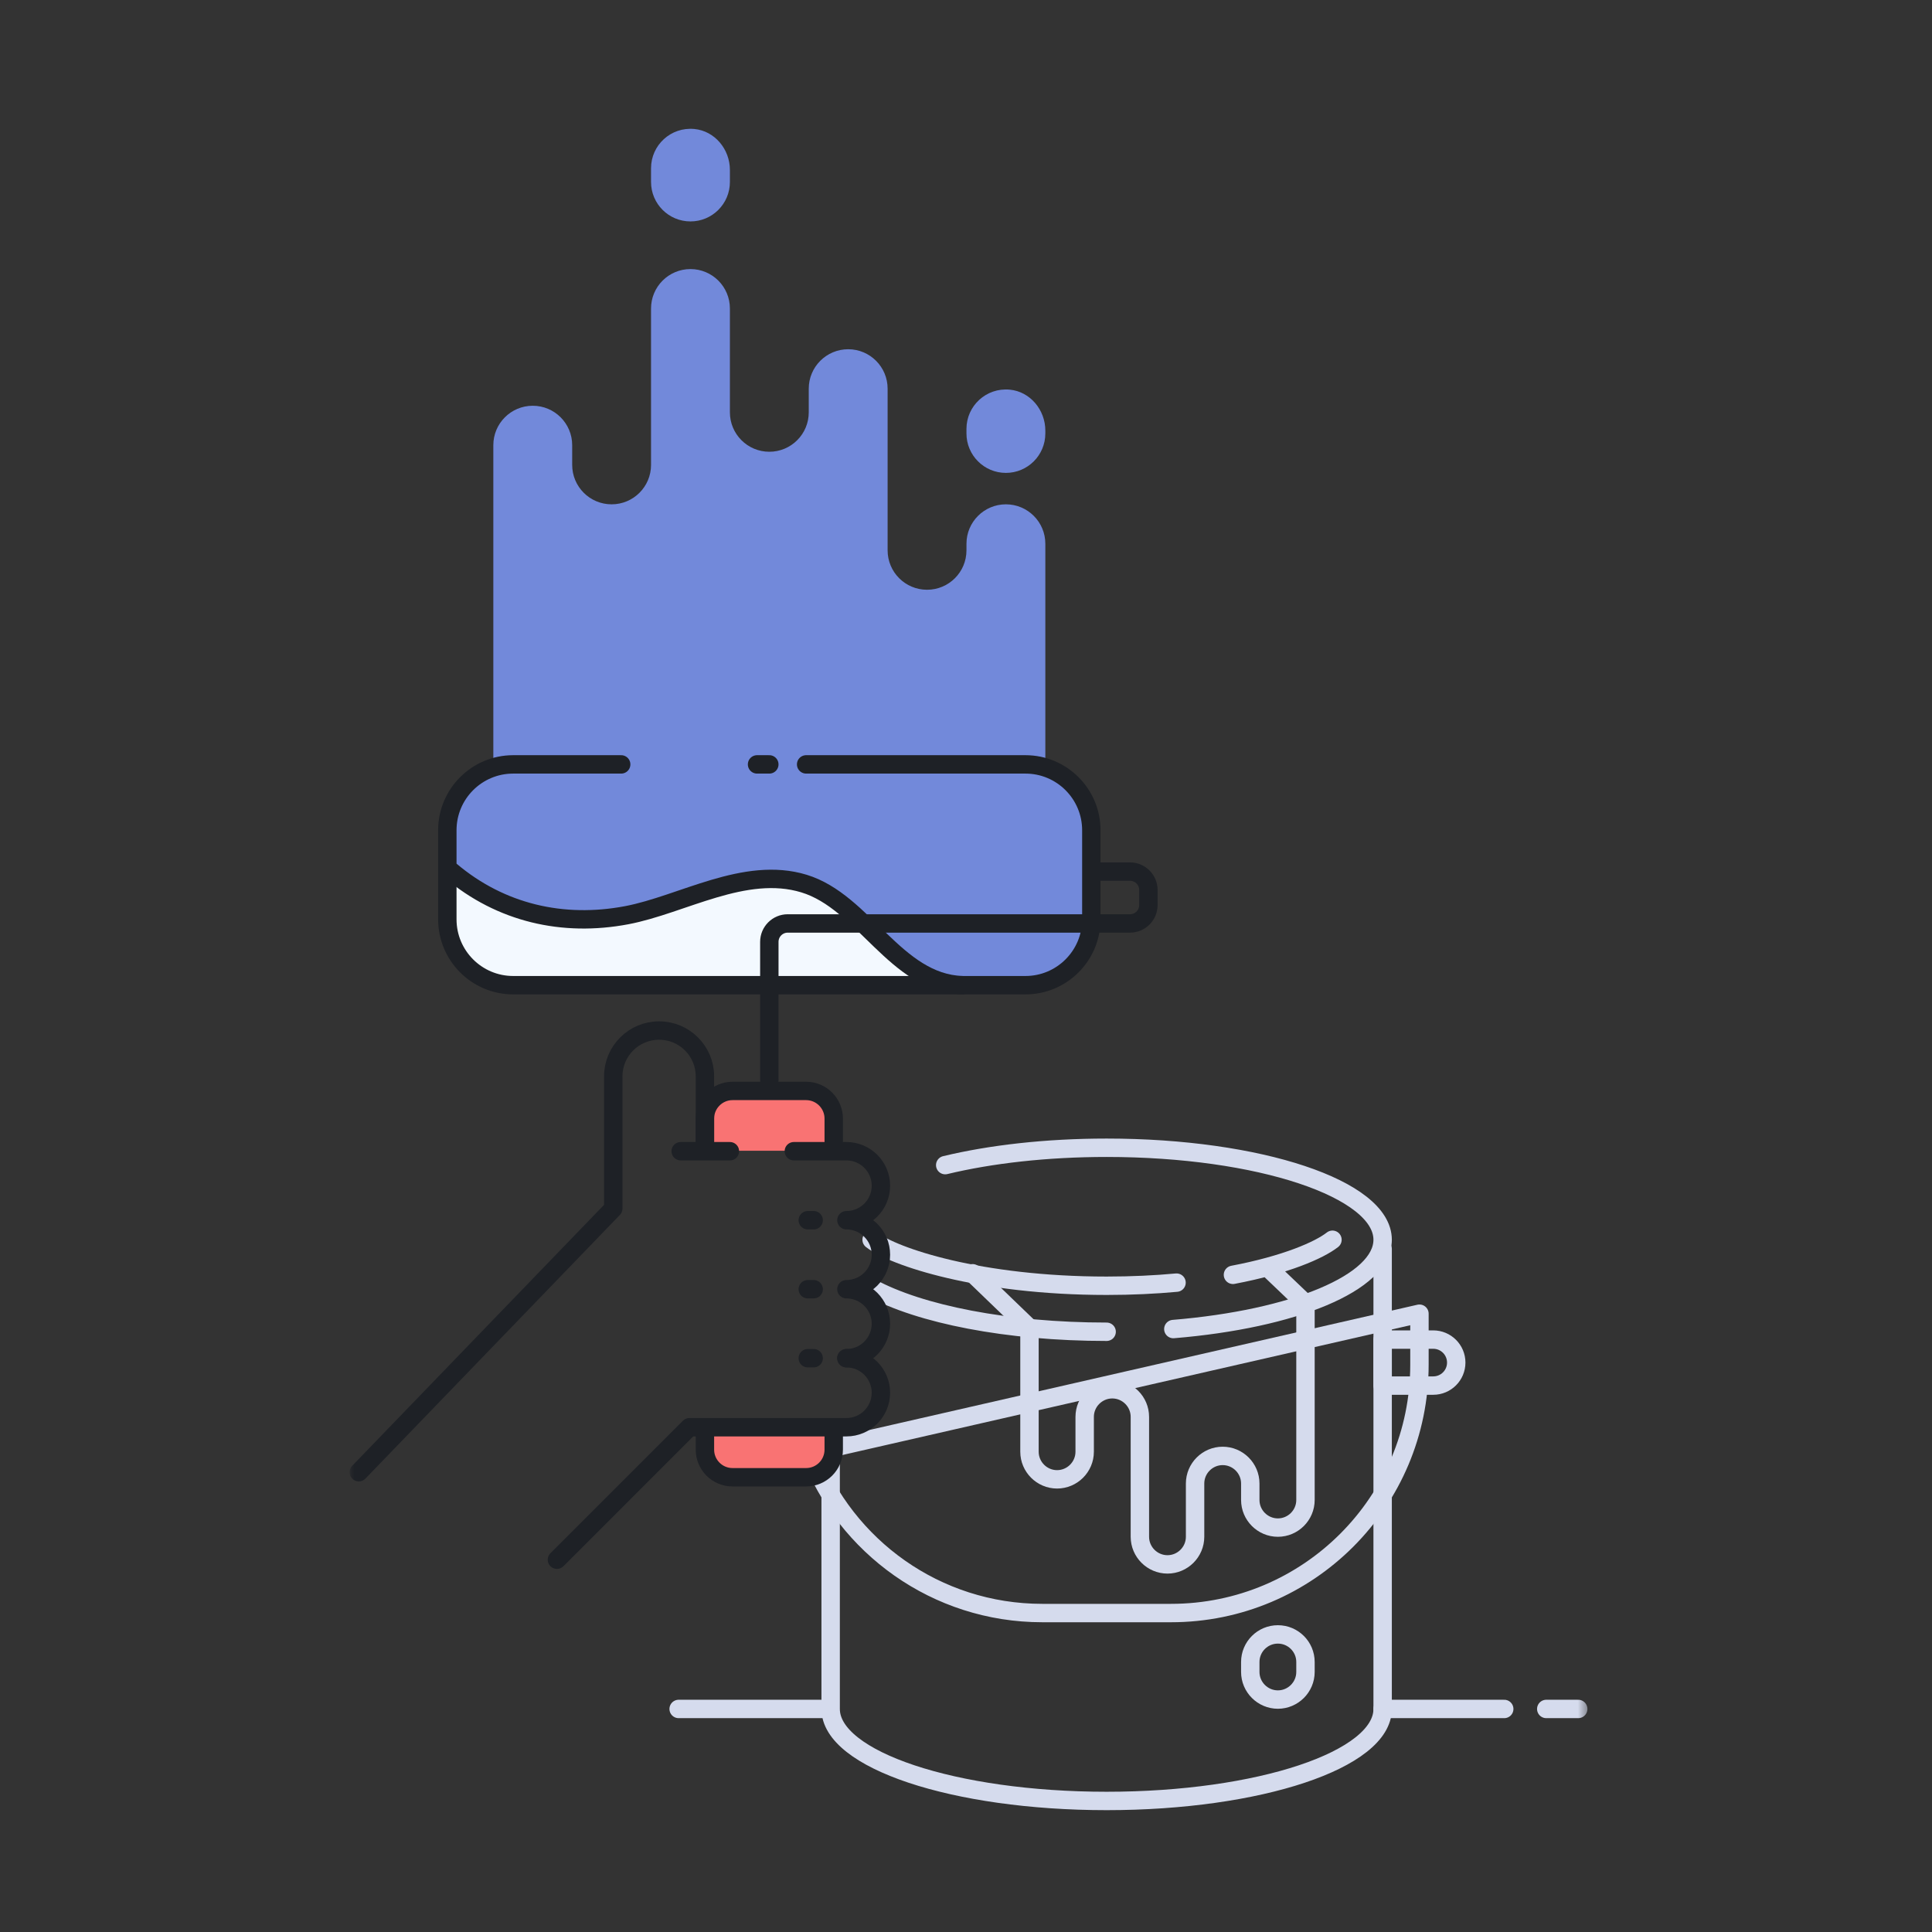 <svg xmlns="http://www.w3.org/2000/svg" width="210" height="210" viewBox="0 0 210 210" xmlns:xlink="http://www.w3.org/1999/xlink">
  <rect x="0" y="0" width="210" height="210" fill="#333333" stroke="none"/>
  <defs>
    <polygon id="a" points="0 182.756 134.545 182.756 134.545 0 0 0"/>
  </defs>
  <g fill="none" fill-rule="evenodd">
    <g transform="translate(38 14)">
      <path stroke="#D5DBED" stroke-width="2" d="M50.045,143.933 C53.916,154.104 63.758,161.331 75.288,161.331 L89.288,161.331 C104.199,161.331 116.288,149.243 116.288,134.331 L116.288,128.793 L50.045,143.933 Z" stroke-linecap="round" stroke-linejoin="round"/>
      <path stroke="#D5DBED" stroke-width="2" d="M112.287,121.756 L112.287,171.756 C112.287,177.279 98.856,181.756 82.287,181.756 C65.719,181.756 52.288,177.279 52.288,171.756 L52.288,144.571" stroke-linecap="round" stroke-linejoin="round"/>
      <path stroke="#D5DBED" stroke-width="2" d="M67.717 124.4L73.9 130.358 73.9 143.798C73.9 145.448 75.25 146.798 76.9 146.798 78.55 146.798 79.9 145.448 79.9 143.798L79.9 140.006C79.9 138.356 81.25 137.006 82.9 137.006 84.55 137.006 85.9 138.356 85.9 140.006L85.9 153.043C85.9 154.693 87.25 156.043 88.9 156.043 90.55 156.043 91.9 154.693 91.9 153.043L91.9 147.251C91.9 145.601 93.25 144.251 94.9 144.251 96.55 144.251 97.9 145.601 97.9 147.251L97.9 149.043C97.9 150.693 99.25 152.043 100.9 152.043 102.55 152.043 103.9 150.693 103.9 149.043L103.9 127.691 99.743 123.721M106.833 120.756C105.407 121.879 101.757 123.482 96.016 124.568M117.787 136.607L112.287 136.607 112.287 131.607 117.787 131.607C119.168 131.607 120.287 132.727 120.287 134.107 120.287 135.488 119.168 136.607 117.787 136.607z" stroke-linecap="round" stroke-linejoin="round"/>
      <path stroke="#D5DBED" stroke-width="2" d="M64.74 112.644C69.675 111.456 75.736 110.756 82.287 110.756 98.856 110.756 112.287 115.233 112.287 120.756 112.287 125.446 102.602 129.381 89.536 130.462M82.287 130.756C71.463 130.756 61.977 128.845 56.702 125.98" stroke-linecap="round" stroke-linejoin="round"/>
      <path stroke="#D5DBED" stroke-width="2" d="M89.884 125.417C87.57 125.631 85.036 125.756 82.287 125.756 68.468 125.756 59.09 122.605 56.741 120.756M100.9 170.735L100.9 170.735C99.25 170.735 97.9 169.385 97.9 167.735L97.9 166.653C97.9 164.996 99.243 163.653 100.9 163.653 102.557 163.653 103.9 164.996 103.9 166.653L103.9 167.735C103.9 169.385 102.55 170.735 100.9 170.735z" stroke-linecap="round" stroke-linejoin="round"/>
      <path fill="#7289DA" d="M24.194 84.771L24.194 84.057C24.194 81.69 26.113 79.771 28.48 79.771 30.847 79.771 32.765 81.69 32.765 84.057L32.765 84.771C32.765 87.138 34.684 89.057 37.051 89.057 39.418 89.057 41.337 87.138 41.337 84.771L41.337 84.057C41.337 81.69 43.256 79.771 45.623 79.771 47.989 79.771 49.908 81.69 49.908 84.057L49.908 84.771C49.908 87.138 51.827 89.057 54.194 89.057 56.561 89.057 58.48 87.138 58.48 84.771L58.48 84.057C58.48 81.69 60.399 79.771 62.765 79.771 65.132 79.771 67.051 81.69 67.051 84.057L67.051 84.771C67.051 87.138 68.97 89.057 71.337 89.057 73.704 89.057 75.623 87.138 75.623 84.771L75.623 84.057 75.623 45.818 75.623 45.104C75.623 42.737 73.704 40.818 71.337 40.818 68.97 40.818 67.051 42.737 67.051 45.104L67.051 45.818C67.051 48.186 65.132 50.104 62.765 50.104 60.399 50.104 58.48 48.186 58.48 45.818L58.48 28.247C58.48 25.88 56.561 23.961 54.194 23.961 51.827 23.961 49.908 25.88 49.908 28.247L49.908 30.818C49.908 33.186 47.989 35.104 45.623 35.104 43.256 35.104 41.337 33.186 41.337 30.818L41.337 19.533C41.337 17.166 39.418 15.247 37.051 15.247 34.684 15.247 32.765 17.166 32.765 19.533L32.765 36.533C32.765 38.9 30.847 40.818 28.48 40.818 26.113 40.818 24.194 38.9 24.194 36.533L24.194 34.39C24.194 32.023 22.275 30.104 19.908 30.104 17.541 30.104 15.623 32.023 15.623 34.39L15.623 84.771C15.623 87.138 17.541 89.057 19.908 89.057 22.275 89.057 24.194 87.138 24.194 84.771M41.337 5.782L41.337 4.47C41.337 2.231 39.7.232 37.472.02 34.916-.224 32.765 1.78 32.765 4.285L32.765 5.782C32.765 8.149 34.684 10.068 37.051 10.068 39.418 10.068 41.337 8.149 41.337 5.782"/>
      <path fill="#7289DA" d="M75.623,33.116 L75.623,32.804 C75.623,30.565 73.986,28.566 71.757,28.354 C69.201,28.11 67.05,30.114 67.05,32.619 L67.05,33.116 C67.05,35.483 68.969,37.402 71.337,37.402 C73.704,37.402 75.623,35.483 75.623,33.116"/>
      <path fill="#F97373" d="M38.623 143.571C38.623 145.228 39.965 146.571 41.623 146.571L49.623 146.571C51.279 146.571 52.623 145.228 52.623 143.571L52.623 141.148 38.623 141.133 38.623 143.571zM52.623 111.079L52.623 107.579C52.623 105.929 51.273 104.579 49.623 104.579L41.623 104.579C39.972 104.579 38.623 105.929 38.623 107.579L38.623 111.079"/>
      <path fill="#F3F9FF" d="M73.462,93.086 L17.782,93.086 C13.828,93.086 10.622,89.88 10.622,85.926 L10.622,76.246 C10.622,72.292 13.828,69.086 17.782,69.086 L73.462,69.086 C77.416,69.086 80.622,72.292 80.622,76.246 L80.622,85.926 C80.622,89.88 77.416,93.086 73.462,93.086"/>
      <path fill="#7289DA" d="M73.462,69.086 L17.782,69.086 C13.828,69.086 10.622,72.292 10.622,76.246 L10.622,76.252 C10.622,79.059 12.261,81.612 14.818,82.77 C19.35,84.823 23.923,86.691 29.022,85.783 C34.593,84.791 40.288,80.961 46.067,81.614 C50.875,82.157 54.32,85.587 57.65,88.603 C59.08,89.898 60.189,91.042 61.612,91.991 C62.733,92.738 64.073,93.086 65.419,93.086 L73.462,93.086 C77.417,93.086 80.622,89.88 80.622,85.926 L80.622,76.246 C80.622,72.292 77.417,69.086 73.462,69.086"/>
      <mask id="b" fill="white">
        <use xlink:href="#a"/>
      </mask>
      <polygon fill="#7289DA" points="23.046 75.958 59.9 75.958 59.9 60.208 23.046 60.208" mask="url(#b)"/>
      <path stroke="#1E2126" stroke-width="2" d="M81.623 80.738L84.826 80.738C85.93 80.738 86.826 81.633 86.826 82.738L86.826 84.375C86.826 85.48 85.93 86.375 84.826 86.375L47.623 86.375C46.517 86.375 45.623 87.271 45.623 88.375L45.623 103.386M52.623 141.148L52.623 143.571C52.623 145.228 51.279 146.571 49.623 146.571L41.623 146.571C39.965 146.571 38.623 145.228 38.623 143.571L38.623 141.875M52.623 110.079L52.623 107.579C52.623 105.929 51.273 104.579 49.623 104.579L41.623 104.579C39.972 104.579 38.623 105.929 38.623 107.579L38.623 110.079" stroke-linecap="round" stroke-linejoin="round" mask="url(#b)"/>
      <path stroke="#1E2126" stroke-width="2" d="M10.993,80.652 C16.422,85.238 23.181,86.793 30.116,85.48 C36.142,84.338 42.952,80.083 49.385,82.039 C55.913,84.023 59.331,92.839 66.597,93.086" stroke-linecap="round" stroke-linejoin="round" mask="url(#b)"/>
      <path stroke="#1E2126" stroke-width="2" d="M49.623 69.086L73.463 69.086C77.416 69.086 80.623 72.292 80.623 76.246L80.623 85.926C80.623 89.88 77.416 93.086 73.463 93.086L17.782 93.086C13.829 93.086 10.623 89.88 10.623 85.926L10.623 76.246C10.623 72.292 13.829 69.086 17.782 69.086L29.52 69.086M44.288 69.086L45.621 69.086M38.623 110.132L38.623 102.995C38.623 100.244 36.392 98.015 33.642 98.015L33.639 98.015C30.889 98.015 28.659 100.244 28.659 102.995L28.659 117.364 1 146.023M54.001 118.632C56.072 118.632 57.751 116.953 57.751 114.882 57.751 112.811 56.072 111.132 54.001 111.132L48.287 111.132M54.001 118.632C56.072 118.632 57.751 120.311 57.751 122.382 57.751 124.453 56.072 126.132 54.001 126.132M54.001 126.132C56.072 126.132 57.751 127.811 57.751 129.882 57.751 131.953 56.072 133.632 54.001 133.632" stroke-linecap="round" stroke-linejoin="round" mask="url(#b)"/>
      <path stroke="#1E2126" stroke-width="2" d="M54.001 133.632C56.072 133.632 57.751 135.311 57.751 137.382 57.751 139.453 56.072 141.132 54.001 141.132L46.501 141.132 36.938 141.132 22.536 155.534M35.99 111.132L41.337 111.132M50.442 118.632L49.801 118.632M50.442 126.132L49.801 126.132M50.442 133.632L49.801 133.632" stroke-linecap="round" stroke-linejoin="round" mask="url(#b)"/>
      <path stroke="#D5DBED" stroke-width="2" d="M112.287 171.756L125.504 171.756M51.288 171.756L35.766 171.756M130.071 171.756L133.546 171.756" stroke-linecap="round" stroke-linejoin="round" mask="url(#b)"/>
    </g>
    <rect width="210" height="210"/>
  </g>
</svg>
